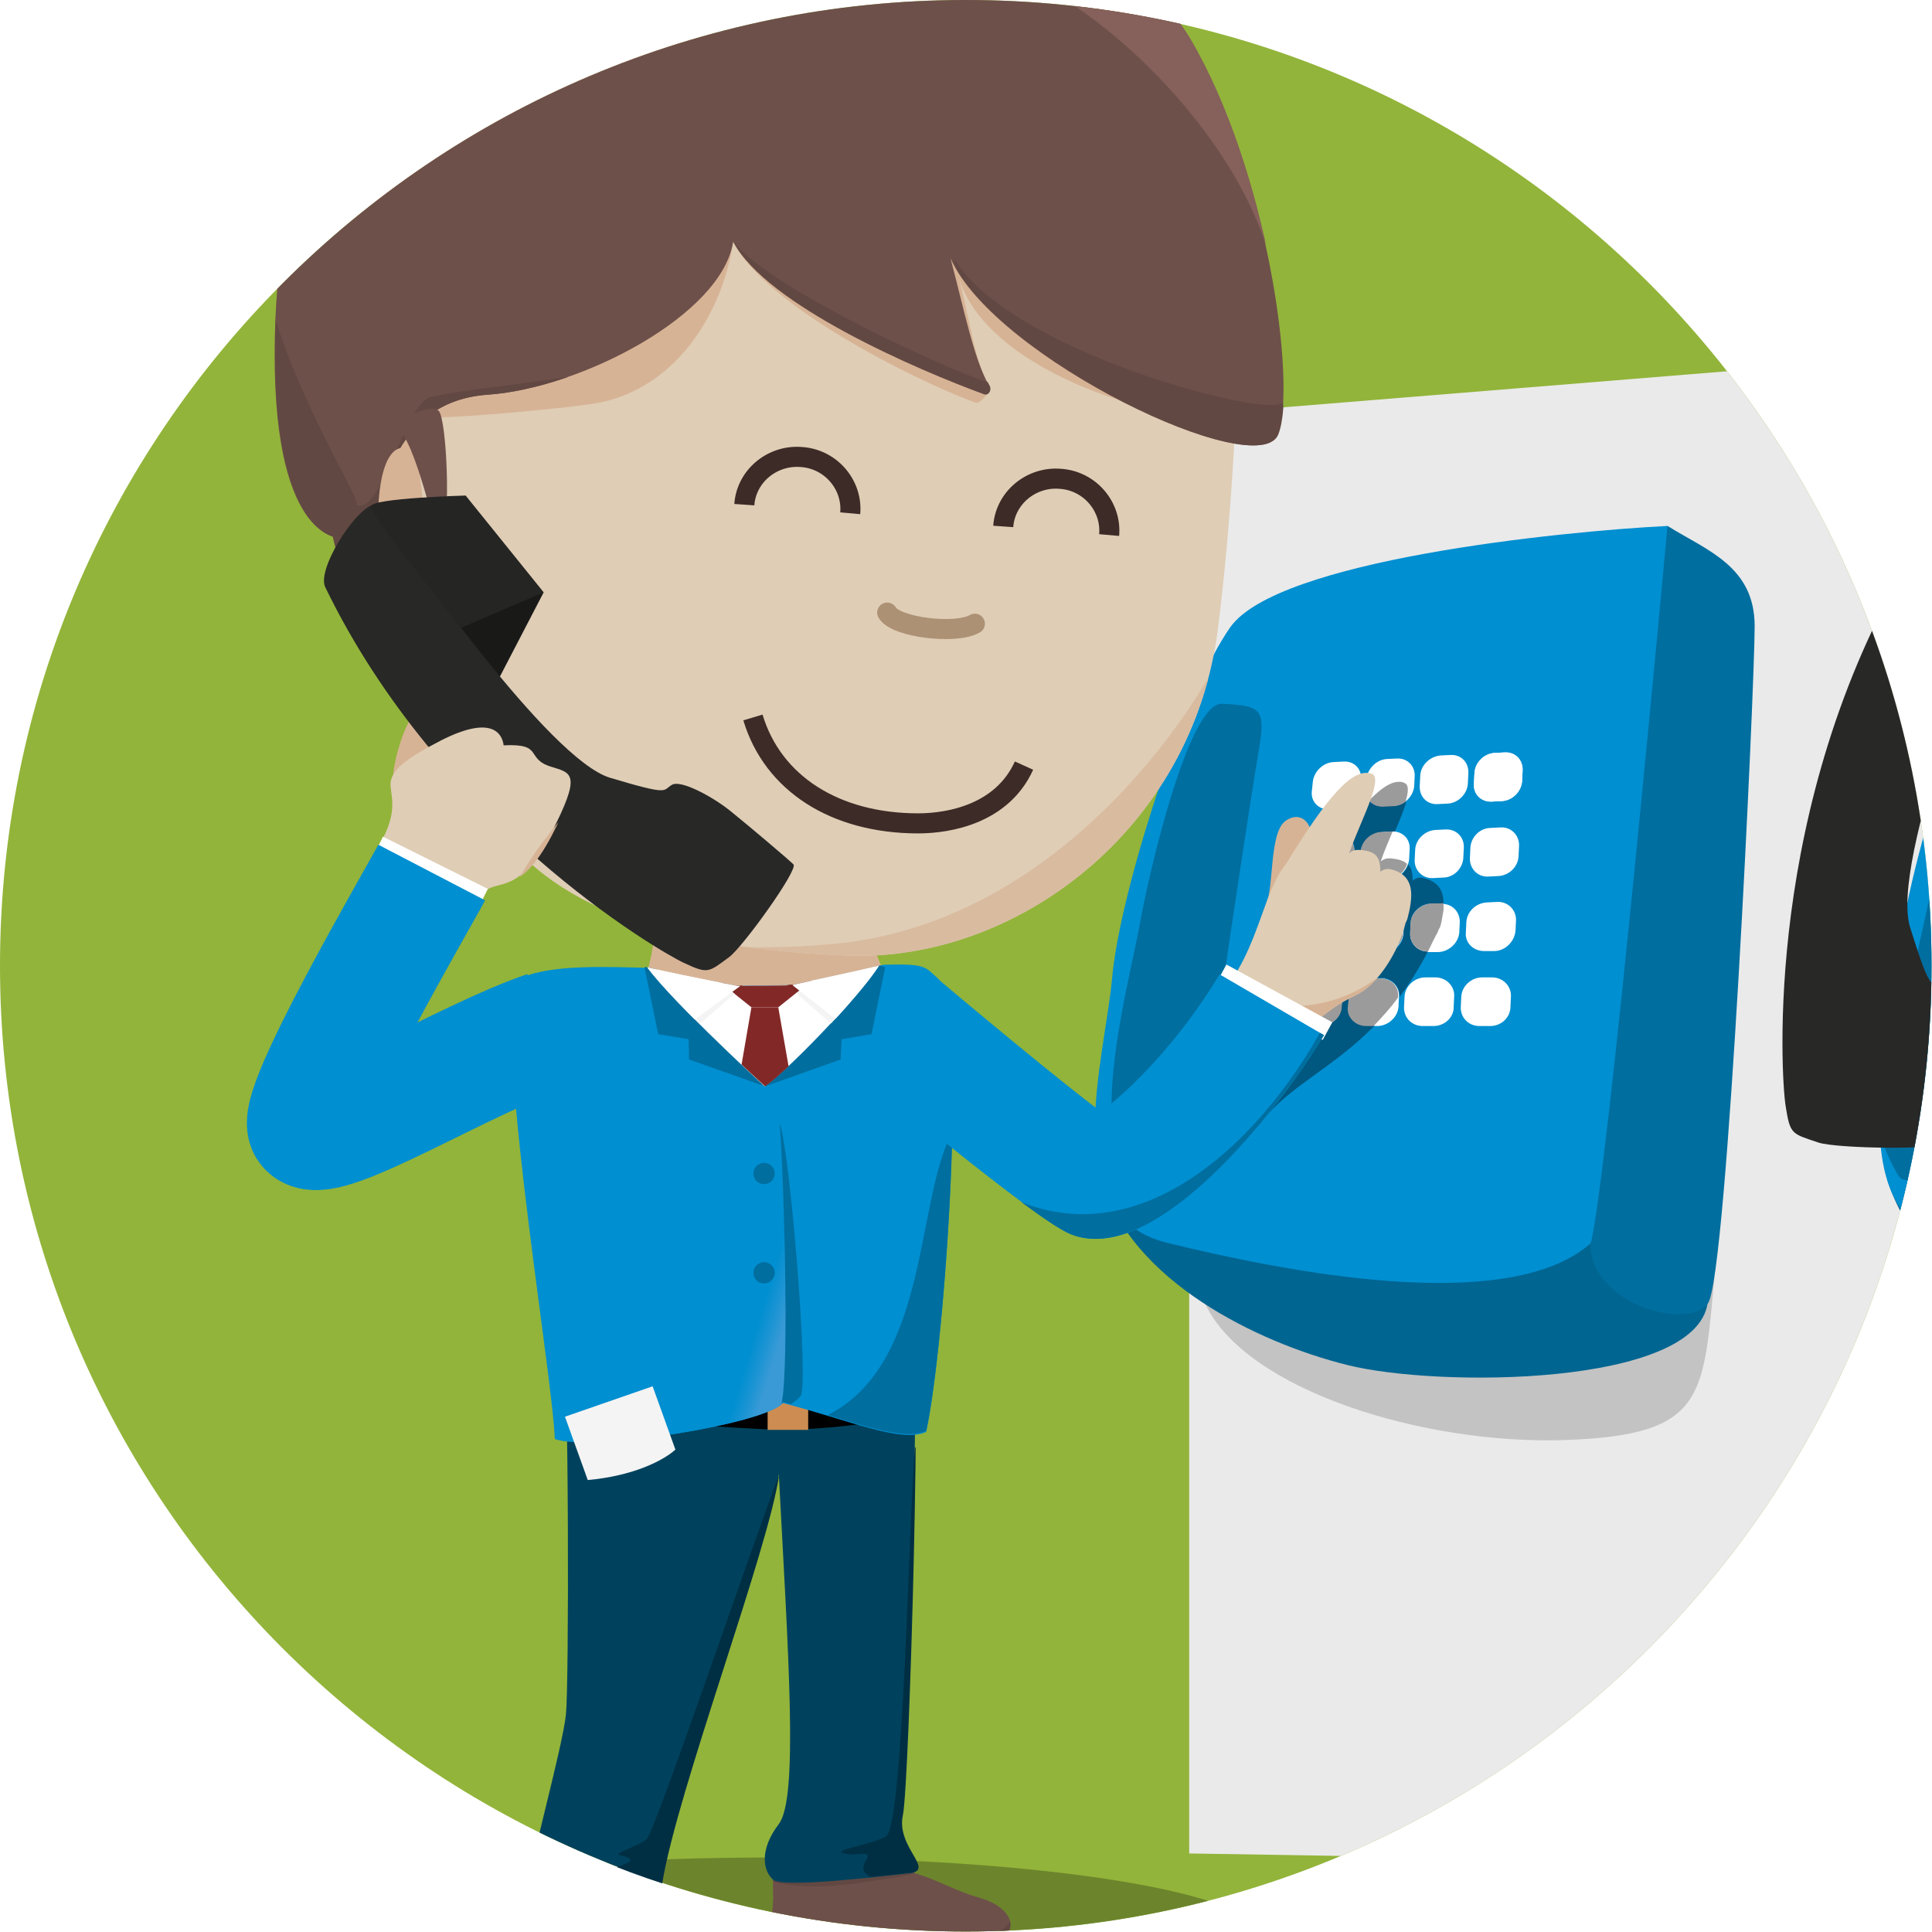 <?xml version="1.0" encoding="utf-8"?>
<!-- Generator: Adobe Illustrator 19.1.1, SVG Export Plug-In . SVG Version: 6.00 Build 0)  -->
<svg version="1.1" id="Layer_1" xmlns="http://www.w3.org/2000/svg" xmlns:xlink="http://www.w3.org/1999/xlink" x="0px" y="0px"
	 viewBox="0 0 381.3 381.3" style="enable-background:new 0 0 381.3 381.3;" xml:space="preserve">
<style type="text/css">
	.st0{clip-path:url(#SVGID_2_);fill:#92B43A;}
	.st1{clip-path:url(#SVGID_2_);fill:#DFCDB5;}
	.st2{clip-path:url(#SVGID_2_);fill:#006E9F;}
	.st3{clip-path:url(#SVGID_2_);fill:#EAEAEA;}
	.st4{clip-path:url(#SVGID_2_);fill:#C3C3C3;}
	.st5{clip-path:url(#SVGID_2_);fill:#006591;}
	.st6{clip-path:url(#SVGID_2_);fill:#008FD1;}
	.st7{clip-path:url(#SVGID_2_);fill:#FFFFFF;}
	.st8{clip-path:url(#SVGID_2_);fill:#191918;}
	.st9{clip-path:url(#SVGID_2_);fill:#282827;}
	.st10{clip-path:url(#SVGID_2_);fill:#252524;}
	.st11{clip-path:url(#SVGID_2_);fill:#D7B395;}
	.st12{clip-path:url(#SVGID_2_);fill:none;stroke:#00425D;stroke-width:12.107;stroke-miterlimit:10;}
	.st13{clip-path:url(#SVGID_2_);fill:#00425D;}
	.st14{clip-path:url(#SVGID_4_);fill:#006E9F;}
	.st15{clip-path:url(#SVGID_6_);fill:#92B43A;}
	.st16{clip-path:url(#SVGID_6_);fill:#EAEAEA;}
	.st17{clip-path:url(#SVGID_6_);fill:#C3C3C3;}
	.st18{clip-path:url(#SVGID_6_);fill:#006591;}
	.st19{clip-path:url(#SVGID_6_);fill:#008FD1;}
	.st20{clip-path:url(#SVGID_6_);fill:#006E9F;}
	.st21{clip-path:url(#SVGID_6_);fill:#FFFFFF;}
	.st22{clip-path:url(#SVGID_6_);fill:#191918;}
	.st23{clip-path:url(#SVGID_6_);fill:#282827;}
	.st24{clip-path:url(#SVGID_6_);fill:#252524;}
	.st25{clip-path:url(#SVGID_6_);fill:none;stroke:#000000;stroke-width:2.384;stroke-miterlimit:10;}
	.st26{clip-path:url(#SVGID_8_);fill:#92B43A;}
	.st27{clip-path:url(#SVGID_8_);fill:none;stroke:#008FD1;stroke-width:16.381;stroke-miterlimit:10;}
	.st28{clip-path:url(#SVGID_8_);fill:#624842;}
	.st29{clip-path:url(#SVGID_8_);fill:#6C852C;}
	.st30{clip-path:url(#SVGID_8_);fill:#6E504A;}
	.st31{clip-path:url(#SVGID_10_);fill:#624842;}
	.st32{clip-path:url(#SVGID_12_);fill:#6E504A;}
	.st33{clip-path:url(#SVGID_14_);fill:#624842;}
	.st34{clip-path:url(#SVGID_16_);fill:#00425D;}
	.st35{clip-path:url(#SVGID_18_);fill:none;stroke:#000000;stroke-width:5.46;stroke-miterlimit:10;}
	.st36{clip-path:url(#SVGID_18_);fill:#CD8D52;}
	.st37{clip-path:url(#SVGID_18_);fill:#002F44;}
	.st38{clip-path:url(#SVGID_20_);fill:#D7B395;}
	.st39{clip-path:url(#SVGID_20_);fill:#008FD1;}
	.st40{clip-path:url(#SVGID_22_);fill:#006E9F;}
	.st41{clip-path:url(#SVGID_22_);fill:#FFFFFF;}
	.st42{clip-path:url(#SVGID_24_);fill:#822927;}
	.st43{clip-path:url(#SVGID_26_);fill:#006998;}
	.st44{clip-path:url(#SVGID_26_);fill:#F4F4F4;}
	.st45{clip-path:url(#SVGID_26_);fill:#7C2724;}
	.st46{clip-path:url(#SVGID_28_);fill:#FFFFFF;}
	.st47{clip-path:url(#SVGID_30_);fill:#F4F4F4;}
	.st48{clip-path:url(#SVGID_30_);fill:#7C2724;}
	.st49{clip-path:url(#SVGID_32_);fill:#FFFFFF;}
	.st50{clip-path:url(#SVGID_34_);fill:#006E9F;}
	.st51{clip-path:url(#SVGID_36_);fill:url(#SVGID_37_);}
	.st52{clip-path:url(#SVGID_39_);fill:#DFCDB5;}
	.st53{clip-path:url(#SVGID_41_);fill:#D9BBA0;}
	.st54{clip-path:url(#SVGID_41_);fill:#D7B395;}
	.st55{clip-path:url(#SVGID_43_);fill:#6E504A;}
	.st56{clip-path:url(#SVGID_45_);fill:#86605A;}
	.st57{clip-path:url(#SVGID_45_);fill:#624842;}
	.st58{clip-path:url(#SVGID_47_);fill:#D7B395;}
	.st59{clip-path:url(#SVGID_47_);fill:#3C2B27;}
	.st60{clip-path:url(#SVGID_47_);fill:none;stroke:#AD9175;stroke-width:2.73;stroke-linecap:round;stroke-miterlimit:10;}
	.st61{clip-path:url(#SVGID_47_);fill:#6B222C;}
	.st62{clip-path:url(#SVGID_49_);fill:#822927;}
	.st63{clip-path:url(#SVGID_49_);fill:#FFFFFF;}
	.st64{clip-path:url(#SVGID_51_);fill:#6E504A;}
	.st65{clip-path:url(#SVGID_51_);fill:#006E9F;}
	.st66{clip-path:url(#SVGID_51_);fill:#D7B395;}
	.st67{clip-path:url(#SVGID_51_);fill:#191918;}
	.st68{clip-path:url(#SVGID_51_);fill:#282827;}
	.st69{clip-path:url(#SVGID_51_);fill:#252524;}
	.st70{clip-path:url(#SVGID_51_);fill:#DFCDB5;}
	.st71{clip-path:url(#SVGID_53_);fill:#D7B395;}
	.st72{clip-path:url(#SVGID_55_);fill:none;stroke:#FFFFFF;stroke-width:2.73;stroke-miterlimit:10;}
	.st73{clip-path:url(#SVGID_55_);fill:none;stroke:#008FD1;stroke-width:16.381;stroke-miterlimit:10;}
	.st74{clip-path:url(#SVGID_55_);fill:none;stroke:#624842;stroke-width:2.73;stroke-miterlimit:10;}
	.st75{clip-path:url(#SVGID_55_);fill:#FFF491;}
	.st76{clip-path:url(#SVGID_55_);fill:none;stroke:#ECBD32;stroke-width:4.42;}
	.st77{clip-path:url(#SVGID_55_);fill:none;stroke:#A8A8A8;stroke-width:2.73;stroke-linecap:round;}
	.st78{clip-path:url(#SVGID_55_);fill:none;stroke:#959595;stroke-width:2.73;stroke-linecap:round;}
	.st79{clip-path:url(#SVGID_55_);fill:none;stroke:#6F6F6E;stroke-width:2.73;stroke-linecap:round;}
	.st80{clip-path:url(#SVGID_55_);fill:none;stroke:#5F5F5E;stroke-width:2.73;stroke-linecap:round;}
	.st81{clip-path:url(#SVGID_55_);fill:#FFFFFF;}
	.st82{clip-path:url(#SVGID_55_);fill:none;stroke:#000000;stroke-width:2.73;stroke-miterlimit:10;}
	.st83{clip-path:url(#SVGID_55_);}
	.st84{clip-path:url(#SVGID_55_);fill:#F4F4F4;}
	.st85{clip-path:url(#SVGID_57_);fill:#92B43A;}
	.st86{clip-path:url(#SVGID_57_);fill:#EAEAEA;}
	.st87{clip-path:url(#SVGID_57_);fill:#C3C3C3;}
	.st88{clip-path:url(#SVGID_57_);fill:#006591;}
	.st89{clip-path:url(#SVGID_57_);fill:#008FD1;}
	.st90{clip-path:url(#SVGID_57_);fill:#006E9F;}
	.st91{clip-path:url(#SVGID_57_);fill:#FFFFFF;}
	.st92{clip-path:url(#SVGID_57_);fill:#191918;}
	.st93{clip-path:url(#SVGID_57_);fill:#282827;}
	.st94{clip-path:url(#SVGID_57_);fill:#252524;}
	.st95{clip-path:url(#SVGID_57_);fill:#6C852C;}
	.st96{clip-path:url(#SVGID_59_);fill:#00577F;}
	.st97{clip-path:url(#SVGID_59_);fill:#9C9B9B;}
	.st98{clip-path:url(#SVGID_61_);fill:#D7B395;}
	.st99{clip-path:url(#SVGID_61_);fill:#624842;}
	.st100{clip-path:url(#SVGID_61_);fill:#6C852C;}
	.st101{clip-path:url(#SVGID_61_);fill:#6E504A;}
	.st102{clip-path:url(#SVGID_63_);}
	.st103{clip-path:url(#SVGID_65_);fill:#624842;}
	.st104{clip-path:url(#SVGID_67_);fill:#6E504A;}
	.st105{clip-path:url(#SVGID_69_);fill:#624842;}
	.st106{clip-path:url(#SVGID_71_);fill:#DFCDB5;}
	.st107{clip-path:url(#SVGID_73_);fill:#D7B395;}
	.st108{clip-path:url(#SVGID_75_);fill:none;stroke:#FFFFFF;stroke-width:3.96;stroke-miterlimit:10;}
	.st109{clip-path:url(#SVGID_75_);fill:#00425D;}
	.st110{clip-path:url(#SVGID_77_);fill:none;stroke:#000000;stroke-width:7.92;stroke-miterlimit:10;}
	.st111{clip-path:url(#SVGID_77_);fill:#CD8D52;}
	.st112{clip-path:url(#SVGID_77_);fill:#002F44;}
	.st113{clip-path:url(#SVGID_79_);fill:#D7B395;}
	.st114{clip-path:url(#SVGID_79_);fill:#008FD1;}
	.st115{clip-path:url(#SVGID_81_);fill:#006E9F;}
	.st116{clip-path:url(#SVGID_81_);fill:#FFFFFF;}
	.st117{clip-path:url(#SVGID_83_);fill:#822927;}
	.st118{clip-path:url(#SVGID_85_);fill:#F4F4F4;}
	.st119{clip-path:url(#SVGID_85_);fill:#7C2724;}
	.st120{clip-path:url(#SVGID_87_);fill:#FFFFFF;}
	.st121{clip-path:url(#SVGID_89_);fill:#F4F4F4;}
	.st122{clip-path:url(#SVGID_89_);fill:#7C2724;}
	.st123{clip-path:url(#SVGID_91_);fill:#FFFFFF;}
	.st124{clip-path:url(#SVGID_93_);fill:#006E9F;}
	.st125{clip-path:url(#SVGID_95_);fill:url(#SVGID_96_);}
	.st126{clip-path:url(#SVGID_98_);fill:#008FD1;}
	.st127{clip-path:url(#SVGID_100_);fill:#006E9F;}
	.st128{clip-path:url(#SVGID_102_);fill:#DFCDB5;}
	.st129{clip-path:url(#SVGID_104_);fill:#D9BBA0;}
	.st130{clip-path:url(#SVGID_104_);fill:#D7B395;}
	.st131{clip-path:url(#SVGID_106_);fill:#6E504A;}
	.st132{clip-path:url(#SVGID_108_);fill:#86605A;}
	.st133{clip-path:url(#SVGID_108_);fill:#624842;}
	.st134{clip-path:url(#SVGID_110_);fill:#D7B395;}
	.st135{clip-path:url(#SVGID_110_);fill:none;stroke:#3C2B27;stroke-width:3.96;stroke-miterlimit:10;}
	.st136{clip-path:url(#SVGID_110_);fill:none;stroke:#AD9175;stroke-width:3.96;stroke-linecap:round;stroke-miterlimit:10;}
	.st137{clip-path:url(#SVGID_110_);fill:#6E504A;}
	.st138{clip-path:url(#SVGID_110_);fill:#006E9F;}
	.st139{clip-path:url(#SVGID_110_);fill:#191918;}
	.st140{clip-path:url(#SVGID_110_);fill:#282827;}
	.st141{clip-path:url(#SVGID_110_);fill:#252524;}
	.st142{clip-path:url(#SVGID_110_);fill:#DFCDB5;}
	.st143{clip-path:url(#SVGID_112_);fill:#D7B395;}
	.st144{clip-path:url(#SVGID_114_);fill:none;stroke:#FFFFFF;stroke-width:3.96;stroke-miterlimit:10;}
	.st145{clip-path:url(#SVGID_114_);fill:none;stroke:#008FD1;stroke-width:23.76;stroke-miterlimit:10;}
	.st146{clip-path:url(#SVGID_114_);fill:#DFCDB5;}
	.st147{clip-path:url(#SVGID_114_);fill:none;stroke:#3C2B27;stroke-width:3.96;stroke-miterlimit:10;}
	.st148{clip-path:url(#SVGID_114_);fill:#F4F4F4;}
	.st149{clip-path:url(#SVGID_116_);fill:#B8B8B8;}
	.st150{clip-path:url(#SVGID_118_);fill:#008FD1;}
</style>
<g>
	<defs>
		<path id="SVGID_56_" d="M0,190.6c0,105.3,85.4,190.6,190.6,190.6c105.3,0,190.6-85.4,190.6-190.6C381.3,85.4,295.9,0,190.6,0
			C85.4,0,0,85.4,0,190.6"/>
	</defs>
	<clipPath id="SVGID_2_">
		<use xlink:href="#SVGID_56_"  style="overflow:visible;"/>
	</clipPath>
	<rect x="-161.5" y="-90.7" class="st0" width="977.1" height="578.1"/>
	<polygon class="st3" points="717,373.6 234.7,365.8 234.7,81.9 717,42.7 	"/>
	<path class="st4" d="M237.9,257.4c8.1,17,43.1,27.8,71.1,26.8c28-1,27.1-8.6,29.5-33.5c2.4-24.8-96.8-8-97.2-6.3"/>
	<path class="st5" d="M217.5,233.3c6,19.5,30.4,31.6,48.4,36.1c18,4.5,68.5,4.2,71.1-12.1c2.6-16.4-24.6-30.7-24.6-30.7L217.5,233.3
		z"/>
	<path class="st6" d="M329.1,103.8c-21.7,1.1-77,6.8-86.3,20c-9.3,13.2-21.8,52.4-23.3,69.1c-1.5,16.7-11.2,47,10.9,52.4
		c22.1,5.4,66.8,14.6,83.4,0.2c16.6-14.4,28.4-134.8,23.9-135.4C333.2,109.6,329.1,103.8,329.1,103.8"/>
	<path class="st2" d="M228.7,233.7c7.1-0.3,8.7-4.3,9.2-12.8c0.5-8.5,9.8-69,10.5-72.6c1.5-8.6,0.4-9-7.2-9.4
		c-6.5-0.4-14.4,32.8-16.4,44.3C222.7,194.7,211.7,234.4,228.7,233.7"/>
	<path class="st2" d="M329.1,103.8c7.9,4.9,17.2,8,17.2,19.8c0,11.9-5.4,128.1-9.2,133.6c-3.8,5.5-23.4,0.2-23.2-11.7
		C317.1,234.7,329.1,103.8,329.1,103.8"/>
	<path class="st7" d="M296.4,158.1l-2,0.1c-2.1,0.1-3.7-1.5-3.5-3.6l0.1-2c0.1-2.1,1.9-3.9,4-4l2-0.1c2.1-0.1,3.6,1.5,3.5,3.6
		l-0.1,2C300.3,156.2,298.5,158,296.4,158.1"/>
	<path class="st7" d="M296.4,158.1l-2,0.1c-2.1,0.1-3.7-1.5-3.5-3.6l0.1-2c0.1-2.1,1.9-3.9,4-4l2-0.1c2.1-0.1,3.6,1.5,3.5,3.6
		l-0.1,2C300.3,156.2,298.5,158,296.4,158.1"/>
	<path class="st7" d="M285.7,158.6l-2,0.1c-2.1,0.1-3.6-1.5-3.5-3.6l0.1-2c0.1-2.1,1.9-3.8,4-4l2-0.1c2.1-0.1,3.6,1.5,3.5,3.6
		l-0.1,2C289.6,156.7,287.8,158.5,285.7,158.6"/>
	<path class="st7" d="M275,159.1l-2,0.1c-2.1,0.1-3.6-1.5-3.5-3.5l0.2-2c0.2-2,2-3.8,4-3.9l2-0.1c2.1-0.1,3.6,1.5,3.5,3.5l-0.1,2
		C278.9,157.2,277.1,159,275,159.1"/>
	<path class="st7" d="M264.3,159.6l-2,0.1c-2.1,0.1-3.6-1.5-3.4-3.5l0.2-1.9c0.2-2,2-3.8,4.1-3.9l2-0.1c2.1-0.1,3.6,1.5,3.4,3.5
		l-0.2,1.9C268.2,157.7,266.3,159.5,264.3,159.6"/>
	<path class="st7" d="M295.7,172.9l-2,0.1c-2.1,0.1-3.7-1.6-3.6-3.7l0.1-2c0.1-2.1,1.9-3.9,4-3.9l2-0.1c2.1-0.1,3.7,1.6,3.6,3.7
		l-0.1,2C299.6,171.1,297.8,172.8,295.7,172.9"/>
	<path class="st7" d="M284.8,173.2l-2,0.1c-2.1,0.1-3.7-1.6-3.6-3.6l0.1-2c0.1-2.1,2-3.8,4-3.9l2-0.1c2.1-0.1,3.7,1.5,3.6,3.6
		l-0.1,2C288.7,171.4,286.9,173.2,284.8,173.2"/>
	<path class="st7" d="M273.9,173.6l-2,0.1c-2.1,0.1-3.7-1.5-3.5-3.6l0.2-2c0.2-2,2-3.8,4.1-3.9l2-0.1c2.1-0.1,3.7,1.5,3.5,3.6
		l-0.1,2C277.8,171.8,276,173.5,273.9,173.6"/>
	<path class="st7" d="M263,173.9l-2,0.1c-2.1,0.1-3.7-1.5-3.5-3.5l0.2-1.9c0.2-2,2-3.7,4.1-3.8l2-0.1c2.1-0.1,3.7,1.5,3.5,3.6
		l-0.2,1.9C267,172.1,265.1,173.8,263,173.9"/>
	<path class="st7" d="M294.9,187.7l-2,0c-2.1,0-3.8-1.6-3.6-3.7l0.1-2c0.1-2.1,1.9-3.8,4.1-3.9l2-0.1c2.1-0.1,3.8,1.6,3.7,3.7
		l-0.1,2C298.9,185.9,297,187.7,294.9,187.7"/>
	<path class="st7" d="M283.9,187.9l-2,0c-2.1,0-3.8-1.6-3.6-3.7l0.1-2c0.1-2.1,2-3.8,4.1-3.8l2,0c2.1-0.1,3.7,1.6,3.6,3.7l-0.1,2
		C287.8,186.1,286,187.8,283.9,187.9"/>
	<path class="st7" d="M272.8,188l-2,0c-2.1,0-3.7-1.6-3.6-3.6l0.2-2c0.2-2,2-3.8,4.1-3.8l2,0c2.1-0.1,3.7,1.6,3.6,3.6l-0.1,2
		C276.8,186.3,275,188,272.8,188"/>
	<path class="st7" d="M261.8,188.2l-2,0c-2.1,0-3.7-1.6-3.5-3.6l0.2-1.9c0.2-2,2.1-3.7,4.2-3.8l2-0.1c2.1-0.1,3.7,1.6,3.5,3.6
		l-0.2,2C265.8,186.5,263.9,188.2,261.8,188.2"/>
	<path class="st7" d="M294.1,202.5h-2.1c-2.2,0-3.8-1.7-3.7-3.8l0.1-2c0.1-2.1,2-3.8,4.1-3.8l2,0c2.1,0,3.8,1.7,3.7,3.8l-0.1,2
		C298.1,200.8,296.3,202.5,294.1,202.5"/>
	<path class="st7" d="M282.9,202.5h-2.1c-2.2,0-3.8-1.7-3.7-3.8l0.1-2c0.1-2.1,2-3.8,4.1-3.8l2,0c2.1,0,3.8,1.7,3.7,3.7l-0.1,2
		C287,200.8,285.1,202.5,282.9,202.5"/>
	<path class="st7" d="M271.8,202.5h-2.1c-2.2,0-3.8-1.7-3.6-3.7l0.2-2c0.2-2,2-3.7,4.2-3.7l2,0c2.1,0,3.8,1.6,3.6,3.7l-0.1,2
		C275.8,200.8,273.9,202.5,271.8,202.5"/>
	<path class="st7" d="M260.6,202.5h-2.1c-2.2,0-3.8-1.6-3.6-3.7l0.2-1.9c0.2-2,2.1-3.7,4.2-3.7l2,0c2.1,0,3.8,1.6,3.6,3.7l-0.2,1.9
		C264.7,200.9,262.8,202.5,260.6,202.5"/>
	<path class="st5" d="M372.5,232.9c6.6,21.2,33.2,34.4,52.8,39.3s74.7,4.6,77.5-13.2c2.8-17.8-26.8-33.5-26.8-33.5L372.5,232.9z"/>
	<path class="st6" d="M494.1,91.8c-23.7,1.2-83.9,7.4-94,21.8c-10.1,14.4-23.7,57.1-25.4,75.3c-1.6,18.2-12.3,51.3,11.8,57.1
		c24.1,5.9,72.8,15.9,90.9,0.3c18.1-15.7,31-146.9,26.1-147.6C498.6,98.1,494.1,91.8,494.1,91.8"/>
	<path class="st2" d="M410.6,123.2v7l-5.4,25.1c0,0-9.8,12.3-9.8,19.3c0,7-6.3,58-6.3,58s-12.5,1.1-13.9,0c-1.4-1.1-4.6-9.4-4.6-9.4
		l17.7-79.7l14.7-22.2L410.6,123.2z"/>
	<polygon class="st8" points="377.3,152.2 402.5,149.1 395.7,128.1 377.3,129.3 	"/>
	<path class="st9" d="M377,110.3c2.1-3.6,16.8-4.3,20.5-1.8c-5,12.5-24.6,61.7-20.5,74.6c4,12.8,4,10.7,6.2,11.6
		c2.2,0.9,2.8,8.9,2.4,13.4c-0.4,4.9-1.8,15.9-2.1,17.4c-0.3,1.5-20.9,1.2-24.6,0c-5.3-1.8-5.6-1.5-6.5-7.3
		C351.5,212.4,348,158.9,377,110.3"/>
</g>
<g>
	<defs>
		<rect id="SVGID_58_" x="247" y="154.3" width="37.9" height="68.3"/>
	</defs>
	<clipPath id="SVGID_4_">
		<use xlink:href="#SVGID_58_"  style="overflow:visible;"/>
	</clipPath>
	<path style="clip-path:url(#SVGID_4_);fill:#00577F;" d="M258.5,202.5c-2.2,0-3.8-1.6-3.6-3.7l0.2-1.9c0.2-2,2.1-3.7,4.2-3.7l2,0
		c0,0,0,0,0,0c2.1,0,3.7,1.6,3.6,3.7l-0.2,1.9c-0.2,2-2.1,3.7-4.2,3.7H258.5 M259.7,188.2c-2.1,0-3.7-1.6-3.5-3.6l0.2-1.9
		c0.2-2,2.1-3.7,4.2-3.8l2-0.1c0,0,0.1,0,0.1,0c2.1,0,3.6,1.6,3.4,3.6l-0.2,2c-0.2,2-2,3.7-4.2,3.8L259.7,188.2
		C259.8,188.2,259.7,188.2,259.7,188.2 M270.7,188.1c-2.1,0-3.7-1.6-3.5-3.6l0.2-2c0.2-2,2-3.8,4.1-3.8l2,0c0,0,0.1,0,0.1,0
		c2.1,0,3.6,1.6,3.5,3.7l-0.1,2c-0.1,2.1-2,3.8-4.1,3.8L270.7,188.1C270.8,188.1,270.8,188.1,270.7,188.1 M270.3,158
		c-1.5,1.7-3.2,3.9-5.2,6.7c1.4,0.5,2.4,1.8,2.2,3.4l-0.2,1.9c-0.2,2-2,3.8-4.1,3.8l-2,0.1c0,0-0.1,0-0.1,0c-0.6,0-1.1-0.1-1.6-0.4
		c-1,1.5-1.8,3.3-2.5,5.2l0,0c0,0-2.7,6.5-4.4,11.2c-0.4,0.9-0.9,1.8-1.4,2.7l1-1.6c-0.6,1.7-1,3.1-1,3.6c0,1.4-4,18.7-4,25.3v0.4
		c0,1.4,0.2,2.2,0.7,2.2c0.3,0,0.7-0.3,1.3-1.1c5.3-7,14-10.5,22.3-19h-1.5c-2.2,0-3.8-1.7-3.6-3.7l0.2-2c0.2-2,2-3.7,4.2-3.7l2,0
		c0,0,0,0,0,0c2.1,0,3.7,1.7,3.6,3.7l0,0.1c1.9-2.6,3.8-5.5,5.6-9c-2.1,0-3.6-1.7-3.5-3.7l0.1-2c0.1-2.1,2-3.8,4.1-3.8l2,0
		c0,0,0.1,0,0.1,0c0.1,0,0.2,0,0.3,0c0-2.1-0.7-3.7-2.7-4.6c-0.8-0.3-1.4-0.5-1.9-0.5c-0.6,0-1,0.2-1.5,0.6c0-1.4-0.2-2.5-0.9-3.2
		c-0.5,1.7-2.1,2.9-3.9,3l-2,0.1c0,0-0.1,0-0.1,0c-2,0-3.6-1.6-3.4-3.6l0.2-2c0.2-2,2-3.8,4.1-3.9l2-0.1c0.1,0,0.1,0,0.2,0
		c0.1,0,0.2,0,0.3,0c0.9-2.1,1.8-4.3,2.3-6c-0.7,0.5-1.5,0.9-2.4,0.9l-2,0.1c-0.1,0-0.1,0-0.2,0C271.8,159.2,270.8,158.7,270.3,158"
		/>
	<path style="clip-path:url(#SVGID_4_);fill:#9C9B9B;" d="M276.1,154.3c-1.6,0-3.5,1.2-5.9,3.7c0.6,0.7,1.5,1.2,2.6,1.2
		c0.1,0,0.1,0,0.2,0l2-0.1c0.9,0,1.7-0.4,2.4-0.9c0.6-2,0.7-3.4-0.3-3.7C276.8,154.3,276.4,154.3,276.1,154.3"/>
	<path style="clip-path:url(#SVGID_4_);fill:#9C9B9B;" d="M274.8,164.1c-0.1,0-0.1,0-0.2,0l-2,0.1c-2.1,0.1-3.9,1.8-4.1,3.9
		l-0.2,1.9c-0.2,2,1.4,3.6,3.4,3.6c0,0,0.1,0,0.1,0l2-0.1c1.8-0.1,3.4-1.3,3.9-3c-0.4-0.4-1-0.7-1.9-0.9c-0.6-0.1-1.1-0.2-1.6-0.2
		c-0.7,0-1.2,0.2-1.7,0.6c0.6-1.8,1.5-3.9,2.4-6C275,164.1,274.9,164.1,274.8,164.1"/>
	<path style="clip-path:url(#SVGID_4_);fill:#9C9B9B;" d="M265.1,164.7c-1.5,2.2-3.2,4.8-5,7.7h0c-0.3,0.4-0.5,0.7-0.8,1.1
		c0.5,0.2,1,0.4,1.6,0.4c0,0,0.1,0,0.1,0l2-0.1c2.1-0.1,4-1.8,4.1-3.8l0.2-1.9C267.4,166.5,266.5,165.2,265.1,164.7"/>
	<path style="clip-path:url(#SVGID_4_);fill:#9C9B9B;" d="M284.6,178.3c0,0-0.1,0-0.1,0l-2,0c-2.1,0.1-4,1.8-4.1,3.8l-0.1,2
		c-0.1,2,1.4,3.6,3.5,3.7c0.5-0.9,0.9-1.9,1.4-2.8c0.2-0.5,0.5-0.8,0.6-1.2l0.1-0.2l0-0.1c0.1-0.2,0.3-0.4,0.4-0.8
		c0.2-0.7,0.3-1.3,0.4-2c0.2-0.9,0.3-1.8,0.3-2.6C284.8,178.3,284.7,178.3,284.6,178.3"/>
	<path style="clip-path:url(#SVGID_4_);fill:#9C9B9B;" d="M273.6,178.6c0,0-0.1,0-0.1,0l-2,0c-2.1,0.1-4,1.8-4.1,3.8l-0.2,2
		c-0.2,2,1.4,3.6,3.5,3.6c0,0,0,0,0.1,0l2,0c2.1,0,4-1.7,4.1-3.8l0.1-2C277.3,180.2,275.7,178.6,273.6,178.6"/>
	<path style="clip-path:url(#SVGID_4_);fill:#9C9B9B;" d="M262.7,178.9C262.7,178.9,262.6,178.9,262.7,178.9l-2.1,0.1
		c-2.1,0.1-4,1.7-4.2,3.8l-0.2,1.9c-0.2,2,1.4,3.6,3.5,3.6c0,0,0,0,0.1,0l2,0c2.1,0,4-1.7,4.2-3.8l0.2-1.9
		C266.3,180.5,264.8,178.9,262.7,178.9"/>
	<path style="clip-path:url(#SVGID_4_);fill:#9C9B9B;" d="M272.5,193.1C272.5,193.1,272.5,193.1,272.5,193.1l-2.1,0
		c-2.1,0-4,1.7-4.2,3.7l-0.2,2c-0.2,2,1.5,3.7,3.6,3.7h1.5c1.6-1.7,3.3-3.5,4.8-5.6l0-0.1C276.2,194.8,274.6,193.1,272.5,193.1"/>
	<path style="clip-path:url(#SVGID_4_);fill:#9C9B9B;" d="M261.4,193.2C261.4,193.2,261.4,193.2,261.4,193.2l-2.1,0
		c-2.1,0-4,1.7-4.2,3.7l-0.2,1.9c-0.2,2,1.4,3.7,3.6,3.7h2.1c2.2,0,4.1-1.7,4.2-3.7l0.2-1.9C265.1,194.8,263.5,193.2,261.4,193.2"/>
</g>
<g>
	<defs>
		<path id="SVGID_60_" d="M0,190.6c0,105.3,85.4,190.6,190.6,190.6c105.3,0,190.6-85.4,190.6-190.6C381.3,85.4,295.9,0,190.6,0
			C85.4,0,0,85.4,0,190.6"/>
	</defs>
	<clipPath id="SVGID_6_">
		<use xlink:href="#SVGID_60_"  style="overflow:visible;"/>
	</clipPath>
	<path style="clip-path:url(#SVGID_6_);fill:#D7B395;" d="M249.9,178.2c1.5-2.7,0.6-13.7,3.7-16.1c3.2-2.4,5.9,0.6,5.2,4.7
		c-0.7,4.1,0,8.5-1.5,9.4C255.8,177,249.9,178.2,249.9,178.2"/>
	<path style="clip-path:url(#SVGID_6_);fill:#624842;" d="M63,89.5c2.1,14.8,4.7,48.1,35.7,47.6c31-0.5,34.1-57.9,34.1-57.9L63,89.5
		z"/>
	<path style="clip-path:url(#SVGID_6_);fill:#6C852C;" d="M249,382.3c0,8.7-43.4,15.7-96.9,15.7c-53.5,0-96.9-7-96.9-15.7
		c0-8.7,43.4-15.7,96.9-15.7C205.7,366.6,249,373.6,249,382.3"/>
	<path style="clip-path:url(#SVGID_6_);fill:#6E504A;" d="M105.2,383.4c0.3,0,0.8,0.1,1.3,0.1c5.3,0.3,20.6,0.8,21.7-0.1
		c1.2-1,2.9-1,2.7-3.9c-0.2-2.8,1.4-8.5-2.3-7.8c-3.7,0.8-16.3,1.1-19.2,1.1c-2.9,0-2.9-1.2-2.9-1.2c-1.4,1.5-2.4,4.3-2.4,6.7
		C104.2,380.8,103.8,383.3,105.2,383.4"/>
</g>
<g>
	<defs>
		<path id="SVGID_62_" d="M0,190.6c0,105.3,85.4,190.6,190.6,190.6c105.3,0,190.6-85.4,190.6-190.6C381.3,85.4,295.9,0,190.6,0
			C85.4,0,0,85.4,0,190.6"/>
	</defs>
	<clipPath id="SVGID_8_">
		<use xlink:href="#SVGID_62_"  style="overflow:visible;"/>
	</clipPath>
	<g style="clip-path:url(#SVGID_8_);">
		<defs>
			<path id="SVGID_64_" d="M104.2,378.4c0,2.4-0.4,4.9,1,5c0.3,0,0.8,0.1,1.3,0.1c5.3,0.3,20.6,0.8,21.7-0.1c1.2-1,2.9-1,2.7-3.9
				c-0.2-2.8,1.4-8.5-2.3-7.8c-3.7,0.8-16.3,1.1-19.2,1.1c-2.9,0-2.9-1.2-2.9-1.2C105.1,373.2,104.2,376,104.2,378.4"/>
		</defs>
		<clipPath id="SVGID_10_">
			<use xlink:href="#SVGID_64_"  style="overflow:visible;"/>
		</clipPath>
		<path class="st31" d="M102.4,379c2.7,2.7,11.6,3.4,15.2,3.4c3.6,0,11.9-0.7,13.5-2.3c1.6-1.6,3,3.9,3,3.9l-15.9,5.9l-16.6-2.9
			L102.4,379z"/>
		<path class="st31" d="M105.7,372.3c1.5,2,7.1,3.4,14.1,2.5c6.9-0.9,9.7-1.8,11.7-3.8c2-2-26.2-0.7-26.2-0.7L105.7,372.3z"/>
	</g>
</g>
<g>
	<defs>
		<path id="SVGID_66_" d="M0,190.6c0,105.3,85.4,190.6,190.6,190.6c105.3,0,190.6-85.4,190.6-190.6C381.3,85.4,295.9,0,190.6,0
			C85.4,0,0,85.4,0,190.6"/>
	</defs>
	<clipPath id="SVGID_12_">
		<use xlink:href="#SVGID_66_"  style="overflow:visible;"/>
	</clipPath>
	<path class="st32" d="M152.6,374.6c-0.2,5.7-1.9,8.4,1.9,8.8c3.9,0.4,36.3-0.8,41.7,0c5.4-1.9,3.8-6.9-2.7-8.8
		c-6.5-1.8-11.5-5.6-17.7-5.6c-6.2,0-21.4-0.3-22.4,0C152.3,369.2,152.6,373.2,152.6,374.6"/>
</g>
<g>
	<defs>
		<path id="SVGID_68_" d="M153.3,368.9c-1.1,0.3-0.7,4.3-0.8,5.6c0,1.1-0.1,2-0.2,2.9c12.4,2.5,25.2,3.8,38.3,3.8
			c2.9,0,5.7-0.1,8.5-0.2c1.1-2.3-1-5.2-5.7-6.5c-6.5-1.8-11.5-5.6-17.7-5.6c-4.1,0-12.3-0.1-17.5-0.1
			C155.6,368.8,153.7,368.8,153.3,368.9"/>
	</defs>
	<clipPath id="SVGID_14_">
		<use xlink:href="#SVGID_68_"  style="overflow:visible;"/>
	</clipPath>
	<path class="st33" d="M198.8,376.1c1.5,1,1.4,3.1-1.2,4.8c-2.6,1.7-21.9-0.4-26.7-0.5c-4.8-0.2-9,1.1-12.7,1.3
		c-3.7,0.2-6.5-2.3-7.1-2.9c-0.6-0.6-1.2,6.8-1.2,6.8l56-0.3c0,0-1.6-11-1.9-11.2C203.7,373.8,198.8,376.1,198.8,376.1"/>
	<path class="st33" d="M152.7,371.4c2.9,0.8,8.6,1.6,19-0.1c4.7-0.8,8.7-0.9,10.2-2.5c3.6-4.3,1.2-3.3,1-3.5
		c-0.2-0.2-32.2,4.5-32.2,4.5"/>
</g>
<g>
	<defs>
		<path id="SVGID_70_" d="M0,190.6c0,105.3,85.4,190.6,190.6,190.6c105.3,0,190.6-85.4,190.6-190.6C381.3,85.4,295.9,0,190.6,0
			C85.4,0,0,85.4,0,190.6"/>
	</defs>
	<clipPath id="SVGID_16_">
		<use xlink:href="#SVGID_70_"  style="overflow:visible;"/>
	</clipPath>
	<path style="clip-path:url(#SVGID_16_);fill:#DFCDB5;" d="M243,193.5c7.4-10.8,6.7-24.1,16.3-26.6c9.6-2.6,2.5,2.4,2.4,5.8
		c3.1-5.5,11.7-0.7,15.1,3c3.4,3.7-2.4,17.5-9.2,20.7c-6.8,3.2-8.7,6.9-11.1,6.7c-2.5-0.1-5.7-2.5-5.7-2.5L243,193.5z"/>
</g>
<g>
	<defs>
		<path id="SVGID_72_" d="M259.3,166.9c-9.6,2.5-8.9,15.9-16.3,26.6l7.8,7.1c0,0,3.2,2.4,5.7,2.5c2.5,0.1,4.4-3.6,11.1-6.7
			c6.8-3.2,12.6-17,9.2-20.7c-3.4-3.7-12-8.5-15.1-3c0.1-2.7,4.7-6.5,1.4-6.5C262.4,166.2,261.2,166.4,259.3,166.9"/>
	</defs>
	<clipPath id="SVGID_18_">
		<use xlink:href="#SVGID_72_"  style="overflow:visible;"/>
	</clipPath>
	<path style="clip-path:url(#SVGID_18_);fill:#D7B395;" d="M254.3,198.4c8.6,0.9,22.9-4.9,25.9-18.2c3-13.3,17.7,14.5,17.7,14.5
		s-30,19.7-31.4,19.2C265.1,213.4,254.3,198.4,254.3,198.4"/>
</g>
<g>
	<defs>
		<path id="SVGID_74_" d="M0,190.6c0,105.3,85.4,190.6,190.6,190.6c105.3,0,190.6-85.4,190.6-190.6C381.3,85.4,295.9,0,190.6,0
			C85.4,0,0,85.4,0,190.6"/>
	</defs>
	<clipPath id="SVGID_20_">
		<use xlink:href="#SVGID_74_"  style="overflow:visible;"/>
	</clipPath>
	
		<line style="clip-path:url(#SVGID_20_);fill:none;stroke:#FFFFFF;stroke-width:3.96;stroke-miterlimit:10;" x1="241.1" y1="192.1" x2="262" y2="203.5"/>
	<path style="clip-path:url(#SVGID_20_);fill:#00425D;" d="M111.1,257.5c1.2,15.4,1.2,74.5,0.6,80.8c-0.6,6.3-7.5,31-7.5,34.4
		c0,3.4,25.3-0.4,26.4-0.9c2.9-18.2,21.2-66.4,23.1-80.9c1.9,36.1,3.9,64,0,69.1c-3.9,5.1-3.1,9.3-1.1,11c1.9,1.7,22.2-0.8,27-1.3
		c4.8-0.6-2.9-5.1-1.6-11.4c1.4-6.3,3.8-95.6,1.9-101C163.6,253.5,111.1,257.5,111.1,257.5"/>
</g>
<g>
	<defs>
		<path id="SVGID_76_" d="M111.1,257.5c1.2,15.4,1.2,74.5,0.6,80.8c-0.4,3.9-3.2,14.9-5.2,23.5c7.8,3.8,15.9,7.2,24.2,9.9
			c2.9-18.2,21.2-66.4,23.1-80.9c1.9,36.1,3.9,64,0,69.1c-3.9,5.1-3.1,9.3-1.1,11c1.9,1.7,22.2-0.8,27-1.3c4.8-0.6-2.9-5.1-1.5-11.4
			c1.3-6.3,3.8-95.6,1.9-101c-5.1-1.1-13.8-1.5-23.2-1.5C135.9,255.6,111.1,257.5,111.1,257.5"/>
	</defs>
	<clipPath id="SVGID_22_">
		<use xlink:href="#SVGID_76_"  style="overflow:visible;"/>
	</clipPath>
	<path style="clip-path:url(#SVGID_22_);fill:none;stroke:#000000;stroke-width:7.92;stroke-miterlimit:10;" d="M111,274.5
		c4.9,1.3,35,3.6,43,3.7c8,0.1,24.7-1.7,29.1-4.3"/>
	<rect x="151.5" y="276.3" style="clip-path:url(#SVGID_22_);fill:#CD8D52;" width="8" height="5.9"/>
	<path style="clip-path:url(#SVGID_22_);fill:#002F44;" d="M180.6,285.7c-1.2,11.3-2.2,75-5.8,76.8c-3.7,1.8-10.8,2.6-8.2,3.3
		c2.7,0.7,5.8-1,4.2,1.6c-1.7,2.6,2.1,4.2,6.2,3.3c4-0.9,11.3-1.6,12.5-3.4c1.2-1.8-4.3-83.9-4.3-83.9L180.6,285.7"/>
	<path style="clip-path:url(#SVGID_22_);fill:#002F44;" d="M153.7,291.3c-3.8,9.3-24.4,70.3-26.1,71.7c-1.8,1.5-7,2.8-5.1,3.2
		c1.9,0.4,2.6,1,1,1.6c-1.6,0.6-4.2,1.8-3.1,2c1.1,0.1,1.4,0.9-1,2.8c-2.4,1.9-4.1,2.9-5.9,3.6c-1.7,0.6,23.2-0.2,23.2,0
		c0,0.2,16.1-70.7,16.1-70.7"/>
</g>
<g>
	<defs>
		<path id="SVGID_78_" d="M0,190.6c0,105.3,85.4,190.6,190.6,190.6c105.3,0,190.6-85.4,190.6-190.6C381.3,85.4,295.9,0,190.6,0
			C85.4,0,0,85.4,0,190.6"/>
	</defs>
	<clipPath id="SVGID_24_">
		<use xlink:href="#SVGID_78_"  style="overflow:visible;"/>
	</clipPath>
	<path style="clip-path:url(#SVGID_24_);fill:#D7B395;" d="M129.1,168.9c1.8,8.8-0.5,21.7-1.9,24.1c-0.7,1.2,11.9,6.1,24.3,6.1
		c12-0.1,23.8-5,22.7-7.7c-2.1-5.4-5-11.8-6.4-21.6C166.3,160.1,129.1,168.9,129.1,168.9"/>
	<path style="clip-path:url(#SVGID_24_);fill:#008FD1;" d="M145.7,194.6c0.7-0.2,9.9-0.1,10.7-0.2c5.7-1.3,9.8-2,18-4
		c8.4-0.2,8,0.3,10.7,2.7c6,5.3,1.5,72-2.3,89.5c-4.9,2.3-15.5-2.4-28.3-5.7c-3.7,4.2-38.2,9.7-45,7.1c-0.5-13.7-13.4-88.3-6.5-91.1
		c6-2.5,16-2.1,24.2-1.9C138.4,193.3,145.7,194.6,145.7,194.6"/>
</g>
<g>
	<defs>
		<path id="SVGID_80_" d="M174.4,190.4c-8.2,1.9-12.2,2.7-18,4c-0.8,0.2-10,0.1-10.7,0.2c0,0-7.3-1.3-18.5-3.8
			c-8.2-0.2-18.2-0.5-24.2,1.9c-7,2.9,5.9,77.4,6.5,91.1c6.8,2.6,41.3-2.9,45-7.1c12.7,3.4,23.4,8,28.3,5.7
			c3.8-17.5,8.3-84.2,2.3-89.5c-2.4-2.1-2.4-2.7-7.7-2.7C176.6,190.4,175.5,190.4,174.4,190.4"/>
	</defs>
	<clipPath id="SVGID_26_">
		<use xlink:href="#SVGID_80_"  style="overflow:visible;"/>
	</clipPath>
	<polygon style="clip-path:url(#SVGID_26_);fill:#006E9F;" points="127.2,190.9 129.9,204.1 135.9,205.1 136,209.1 151,214.4 
		128.8,190.4 	"/>
	<polygon style="clip-path:url(#SVGID_26_);fill:#006E9F;" points="174.7,190.9 172,204.1 166.1,205.1 165.9,209.1 151,214.4 
		173.2,190.4 	"/>
	<path style="clip-path:url(#SVGID_26_);fill:#FFFFFF;" d="M126.5,189c2.8,5.6,24.4,25.4,24.4,25.4c4.5-2.9,22.9-22,23.6-26.1
		C175.4,184.1,126.5,189,126.5,189"/>
</g>
<g>
	<defs>
		<path id="SVGID_82_" d="M156.4,194.4c-0.8,0.2-10,0.1-10.7,0.2c0,0-7.1-1.3-17.9-3.6c5.4,7.3,23.2,23.4,23.2,23.4
			c3.9-2.6,18.3-17.2,22.5-23.8C165.9,192.4,161.9,193.1,156.4,194.4"/>
	</defs>
	<clipPath id="SVGID_28_">
		<use xlink:href="#SVGID_82_"  style="overflow:visible;"/>
	</clipPath>
	<polygon style="clip-path:url(#SVGID_28_);fill:#822927;" points="153.6,198.8 148.3,198.8 140.3,192.4 161.6,192.4 	"/>
	<polygon style="clip-path:url(#SVGID_28_);fill:#822927;" points="160.5,238.3 141.5,238.3 148.3,198.8 153.6,198.8 	"/>
</g>
<g>
	<defs>
		<path id="SVGID_84_" d="M132.1,193.9v2c2.3,2.5,5.1,5.3,7.8,7.9h7.5v-9.3c-0.8,0-1.5,0-1.6,0.1c0,0-1.3-0.2-3.7-0.7H132.1z"/>
	</defs>
	<clipPath id="SVGID_30_">
		<use xlink:href="#SVGID_84_"  style="overflow:visible;"/>
	</clipPath>
	<path class="st47" d="M143.4,194.8l-4.8,1.1l-4.4,2.2c1.3,1.3,2.6,2.6,3.9,4l6.9-6L143.4,194.8"/>
	<path class="st48" d="M144.9,194.5l-1.5,0.3l1.5,1.2l1.7-1.5c0,0-0.1,0-0.1,0c-0.4,0-0.7,0-0.8,0.1c0,0,0,0,0,0
		C145.7,194.6,145.4,194.6,144.9,194.5"/>
</g>
<g>
	<defs>
		<path id="SVGID_86_" d="M156.4,194.4c-0.8,0.2-10,0.1-10.7,0.2c0,0-7.1-1.3-17.9-3.6c5.4,7.3,23.2,23.4,23.2,23.4
			c3.9-2.6,18.3-17.2,22.5-23.8C165.9,192.4,161.9,193.1,156.4,194.4"/>
	</defs>
	<clipPath id="SVGID_32_">
		<use xlink:href="#SVGID_86_"  style="overflow:visible;"/>
	</clipPath>
	<polygon class="st49" points="146.1,194.6 135.8,202.2 123.6,190.4 134.4,190.4 	"/>
</g>
<g>
	<defs>
		<path id="SVGID_88_" d="M158.4,193.9c-0.6,0.1-1.3,0.3-2,0.4c-0.2,0-0.8,0.1-1.6,0.1v9.4h7.5c2.8-2.9,5.6-6,7.8-8.7v-1.2H158.4z"
			/>
	</defs>
	<clipPath id="SVGID_34_">
		<use xlink:href="#SVGID_88_"  style="overflow:visible;"/>
	</clipPath>
	<path style="clip-path:url(#SVGID_34_);fill:#F4F4F4;" d="M158.6,194.8l-1.5,1.2l6.9,6c1.3-1.4,2.5-2.7,3.7-4.1l-4.1-2.1
		L158.6,194.8"/>
	<path style="clip-path:url(#SVGID_34_);fill:#7C2724;" d="M156.6,194.3c-0.1,0-0.1,0-0.2,0c-0.1,0-0.5,0-1,0.1l1.8,1.5l1.5-1.2
		L156.6,194.3"/>
</g>
<g>
	<defs>
		<path id="SVGID_90_" d="M156.4,194.4c-0.8,0.2-10,0.1-10.7,0.2c0,0-7.1-1.3-17.9-3.6c5.4,7.3,23.2,23.4,23.2,23.4
			c3.9-2.6,18.3-17.2,22.5-23.8C165.9,192.4,161.9,193.1,156.4,194.4"/>
	</defs>
	<clipPath id="SVGID_36_">
		<use xlink:href="#SVGID_90_"  style="overflow:visible;"/>
	</clipPath>
	<polygon style="clip-path:url(#SVGID_36_);fill:#FFFFFF;" points="156.1,194.2 166.3,202.2 178.6,190.4 167.7,190.4 	"/>
</g>
<g>
	<defs>
		<path id="SVGID_92_" d="M174.4,190.4c-8.2,1.9-12.2,2.7-18,4c-0.8,0.2-10,0.1-10.7,0.2c0,0-7.3-1.3-18.5-3.8
			c-8.2-0.2-18.2-0.5-24.2,1.9c-7,2.9,5.9,77.4,6.5,91.1c6.8,2.6,41.3-2.9,45-7.1c12.7,3.4,23.4,8,28.3,5.7
			c3.8-17.5,8.3-84.2,2.3-89.5c-2.4-2.1-2.4-2.7-7.7-2.7C176.6,190.4,175.5,190.4,174.4,190.4"/>
	</defs>
	<clipPath id="SVGID_37_">
		<use xlink:href="#SVGID_92_"  style="overflow:visible;"/>
	</clipPath>
	<path style="clip-path:url(#SVGID_37_);fill:#006E9F;" d="M187.6,224.1c-7,14.2-4.4,46.1-25.1,55.6c-20.3,9.4-28.3,21.1-2.8,23.7
		c24.4,2.5,31.3-14.6,32.2-15.3c1.8-1.5,9.9-65.8,9.9-65.8L187.6,224.1z"/>
	<path style="clip-path:url(#SVGID_37_);fill:#006E9F;" d="M153.9,221.7c2.1,6.3,5.8,51.8,4.1,53.8c-1.7,2-4.8,3.4-4.7,0.6
		C153.4,274.1,153.9,221.7,153.9,221.7"/>
</g>
<g>
	<defs>
		<path id="SVGID_94_" d="M132.5,283.1L132.5,283.1c9.7-1.5,19.2-3.8,21.7-5.9c1.7-6.8,0.4-48.1-0.4-56.5
			C153.6,233.5,140.5,271.7,132.5,283.1"/>
	</defs>
	<clipPath id="SVGID_39_">
		<use xlink:href="#SVGID_94_"  style="overflow:visible;"/>
	</clipPath>
	
		<linearGradient id="SVGID_41_" gradientUnits="userSpaceOnUse" x1="-540.468" y1="759.942" x2="-539.468" y2="759.942" gradientTransform="matrix(-4.979 -1.431 -1.457 4.889 -1427.107 -4233.41)">
		<stop  offset="0" style="stop-color:#399AD6"/>
		<stop  offset="0.487" style="stop-color:#1B94D3"/>
		<stop  offset="1" style="stop-color:#008FD1"/>
	</linearGradient>
	<polygon style="clip-path:url(#SVGID_39_);fill:url(#SVGID_41_);" points="154,289.2 115.4,278.1 134.4,214.5 173,225.6 	"/>
</g>
<g>
	<defs>
		<path id="SVGID_97_" d="M0,190.6c0,105.3,85.4,190.6,190.6,190.6c105.3,0,190.6-85.4,190.6-190.6C381.3,85.4,295.9,0,190.6,0
			C85.4,0,0,85.4,0,190.6"/>
	</defs>
	<clipPath id="SVGID_43_">
		<use xlink:href="#SVGID_97_"  style="overflow:visible;"/>
	</clipPath>
	<path style="clip-path:url(#SVGID_43_);fill:#008FD1;" d="M216.3,244.5c-1.8,0-3.5-0.3-5.1-1c-7.3-3.1-40.6-31.1-40.9-31.4
		l13.6-19.9c7.7,6.5,25.7,21.5,33.4,27.2c5.4-4,15.2-13.5,23.4-27.1l20.6,12C254.6,215.6,233.1,244.5,216.3,244.5"/>
</g>
<g>
	<defs>
		<path id="SVGID_99_" d="M170.2,212.1c0.3,0.3,33.6,28.3,40.9,31.4c1.6,0.7,3.4,1,5.1,1c16.9,0,38.3-28.9,45.1-40.2l-20.6-12
			c-8.2,13.6-18,23.1-23.4,27.1c-7.8-5.8-25.8-20.7-33.4-27.2L170.2,212.1z"/>
	</defs>
	<clipPath id="SVGID_45_">
		<use xlink:href="#SVGID_99_"  style="overflow:visible;"/>
	</clipPath>
	<path style="clip-path:url(#SVGID_45_);fill:#006E9F;" d="M197.4,235.3c28.3,15.4,55.1-13.4,66.6-38.3c11.5-24.8,14,34.2,14,34.2
		s-63.4,35.3-64.1,35.5L197.4,235.3z"/>
</g>
<g>
	<defs>
		<path id="SVGID_101_" d="M0,190.6c0,105.3,85.4,190.6,190.6,190.6c105.3,0,190.6-85.4,190.6-190.6C381.3,85.4,295.9,0,190.6,0
			C85.4,0,0,85.4,0,190.6"/>
	</defs>
	<clipPath id="SVGID_47_">
		<use xlink:href="#SVGID_101_"  style="overflow:visible;"/>
	</clipPath>
	<path style="clip-path:url(#SVGID_47_);fill:#DFCDB5;" d="M73.6,43.4c-3.8,27.2,10.1,97.1,24,118.7c12,18.6,38.4,25.3,69.9,26.5
		c32.6,1.2,67.9-24.5,72.9-64.7c5-40.2,5.5-90.7,0.6-100.5C236.2,13.4,81.6-14.5,73.6,43.4"/>
</g>
<g>
	<defs>
		<path id="SVGID_103_" d="M134.3,8.5c-21.9,6.8-42.2,17.4-59.9,31.1c-0.3,1.2-0.6,2.5-0.8,3.8c-3.8,27.2,10.1,97.1,24,118.7
			c12,18.6,38.4,25.3,69.9,26.5c32.6,1.2,67.9-24.5,72.9-64.7c5-40.2,5.5-90.7,0.6-100.5c-2.6-5.2-46.9-15.4-89.3-15.4
			C145.9,7.8,140,8,134.3,8.5"/>
	</defs>
	<clipPath id="SVGID_49_">
		<use xlink:href="#SVGID_103_"  style="overflow:visible;"/>
	</clipPath>
	<path style="clip-path:url(#SVGID_49_);fill:#D9BBA0;" d="M238.1,134.4c-11.9,19.9-37.4,48.6-73.7,51.9
		c-36.3,3.3-53.8-6.6-62.8-12.2c-9-5.6-23.3,23.9-21.7,25.1c1.7,1.2,193.3,1.1,192.2,1.3c-1.1,0.2-16.7-79-16.7-79L238.1,134.4z"/>
	<path style="clip-path:url(#SVGID_49_);fill:#D7B395;" d="M96.9-4.4c33.3-5.9,49.3-0.7,63.3,9.2c17.3-7.2,63.3-11.3,78.6,14.6
		c15.3,25.9,18.2,50,14.4,59.8c-3.8,9.8-59-1.3-64.3-25.7c2.7,10.2,3.3,17.4,6.3,22.7c0.5,0.9-1.8,3.6-2.6,3.3
		c-12.7-4.7-41.4-19.2-47.9-31.7c-2.2,14.4-11.5,28.8-26.6,31.7c-5.7,1.1-38,4.1-36.5,2.4c0.2,4.3-3.7,26.1-5.7,27.1
		c-1.5,0.8-1.2-3.7-1.9-11c-2.6,3.3,0.2,9.7-1.1,11c-3.3,3.3-1.5,9-1.5,9S54.3,115.3,54.3,78C54.3,40.7,63.6,1.5,96.9-4.4"/>
</g>
<g>
	<defs>
		<path id="SVGID_105_" d="M0,190.6c0,105.3,85.4,190.6,190.6,190.6c105.3,0,190.6-85.4,190.6-190.6C381.3,85.4,295.9,0,190.6,0
			C85.4,0,0,85.4,0,190.6"/>
	</defs>
	<clipPath id="SVGID_51_">
		<use xlink:href="#SVGID_105_"  style="overflow:visible;"/>
	</clipPath>
	<path class="st64" d="M156.2-7c17.3-7.2,63.3-11.3,78.6,14.6c15.3,25.9,21.2,68.3,17.4,78.1c-3.8,9.8-55.9-15-64.6-34.7
		c2.7,10.2,4.6,19.9,7.6,25.1c0.5,0.9-0.2,2-1,1.7c-12.7-4.6-43-17.6-49.5-30.1c-2.2,14.4-29.9,28.9-48.5,30.2
		c-18.6,1.3-20,19.7-23.3,23s-5.5,5.3-5.5,5.3s-13.2,1.1-13.2-36.1c0-37.3,11.8-69.1,45.1-75C132.7-10.7,142.2-16.8,156.2-7"/>
</g>
<g>
	<defs>
		<path id="SVGID_107_" d="M54.8,56.8c-0.4,4.3-0.5,8.8-0.5,13.3c0,37.3,13.2,36.1,13.2,36.1s2.2-2,5.5-5.3
			c3.3-3.3,4.6-21.7,23.3-23c18.6-1.3,46.3-15.9,48.5-30.2c6.4,12.5,36.8,25.4,49.5,30.1c0.8,0.3,1.5-0.8,1-1.7
			c-3-5.3-4.9-14.9-7.6-25.1c8.7,19.6,60.8,44.5,64.6,34.7c3.8-9.8-2.1-52.2-17.4-78.1c-0.6-1-1.3-2-1.9-2.9
			C219.3,1.6,205.1,0,190.6,0C137.5,0,89.4,21.8,54.8,56.8"/>
	</defs>
	<clipPath id="SVGID_53_">
		<use xlink:href="#SVGID_107_"  style="overflow:visible;"/>
	</clipPath>
	<path style="clip-path:url(#SVGID_53_);fill:#86605A;" d="M250,48.8c-9.6-30.4-50.2-65.4-74.4-57.1c-24.3,8.2-59.1,8.2-67.7,8.2
		C99.1-0.1,63.9,16,50.3,44C36.6,72,24.7-31.9,24.7-31.9l234.8-32.7L250,48.8z"/>
	<path style="clip-path:url(#SVGID_53_);fill:#624842;" d="M253.2,79.5C250,82.6,199,69.2,188.3,51c1,8.2,23.5,30.1,41.8,35.4
		c18.3,5.3,22.3,2.7,23.1,1.9C254.1,87.5,253.2,79.5,253.2,79.5"/>
	<path style="clip-path:url(#SVGID_53_);fill:#624842;" d="M196.2,75.7c-4.1-0.3-44.5-18.6-51.4-28c1.6,11.3,48.3,35.8,50.1,34.5
		C196.6,81,196.2,75.7,196.2,75.7"/>
	<path style="clip-path:url(#SVGID_53_);fill:#624842;" d="M133.3,68.9c-7.2,5.1-37.2,7-48.2,9.4c-5.5,1.2-10.1,25.5-15.4,20.9
		c5.5,4.7-21.3-34.3-18-56.7c3.2-21.3-31.1,32.9-31.1,32.9s30.6,42.3,32,42.3c1.3,0,24.3-2,25.9-2.3
		C79.9,115.1,133.3,68.9,133.3,68.9"/>
</g>
<g>
	<defs>
		<path id="SVGID_109_" d="M0,190.6c0,105.3,85.4,190.6,190.6,190.6c105.3,0,190.6-85.4,190.6-190.6C381.3,85.4,295.9,0,190.6,0
			C85.4,0,0,85.4,0,190.6"/>
	</defs>
	<clipPath id="SVGID_55_">
		<use xlink:href="#SVGID_109_"  style="overflow:visible;"/>
	</clipPath>
	<path style="clip-path:url(#SVGID_55_);fill:#D7B395;" d="M82.4,89.8c-4.3-4-7.8,0.5-7.8,13.1c0,12.6,12.6,30.4,11.7,21l-1-9.4"/>
	<path style="clip-path:url(#SVGID_55_);fill:none;stroke:#3C2B27;stroke-width:3.96;stroke-miterlimit:10;" d="M167.8,101.3
		c0.5-5.6-3.8-10.7-9.6-11.1c-5.7-0.5-10.9,3.7-11.3,9.4"/>
	<path style="clip-path:url(#SVGID_55_);fill:none;stroke:#3C2B27;stroke-width:3.96;stroke-miterlimit:10;" d="M218.9,105.6
		c0.5-5.6-3.8-10.7-9.6-11.1c-5.7-0.5-10.9,3.7-11.3,9.4"/>
	
		<path style="clip-path:url(#SVGID_55_);fill:none;stroke:#AD9175;stroke-width:3.96;stroke-linecap:round;stroke-miterlimit:10;" d="
		M192.4,123.1c-3.8,2.2-15.7,0.7-17.3-2.2"/>
	<path style="clip-path:url(#SVGID_55_);fill:#6E504A;" d="M77.7,83.5c5.1,4.1,7.7,23.1,9.5,21.4c1.8-1.7,1-22-0.6-23.8
		C85,79.4,77.7,83.5,77.7,83.5"/>
	<path style="clip-path:url(#SVGID_55_);fill:#006E9F;" d="M152.9,231.6c0,1.2-1,2.1-2.1,2.1c-1.2,0-2.1-0.9-2.1-2.1
		c0-1.1,0.9-2.1,2.1-2.1C151.9,229.5,152.9,230.4,152.9,231.6"/>
	<path style="clip-path:url(#SVGID_55_);fill:#006E9F;" d="M152.9,251.2c0,1.2-1,2.1-2.1,2.1c-1.2,0-2.1-0.9-2.1-2.1
		c0-1.1,0.9-2.1,2.1-2.1C151.9,249.1,152.9,250,152.9,251.2"/>
	<path style="clip-path:url(#SVGID_55_);fill:#D7B395;" d="M77.6,153.7c-0.2-2.4,2.3-12.8,5.9-14.5c3.6-1.7,5.6,1.8,4.1,5.6
		c-1.5,3.9-1.7,8.3-3.4,8.9C82.5,154.3,77.6,153.7,77.6,153.7"/>
	<polygon style="clip-path:url(#SVGID_55_);fill:#191918;" points="96.7,137.3 107.3,116.9 87.5,111.2 79,125.5 	"/>
	<path style="clip-path:url(#SVGID_55_);fill:#282827;" d="M64.2,115.9c-1.7-3.4,5.4-14.7,9.2-16.2c7.1,10.2,35,50.2,47,53.8
		c12,3.6,10.3,2.5,12.2,1.4c1.8-1.1,8.3,2.5,11.6,5.2c3.6,2.9,11.4,9.5,12.4,10.5c1,1-9.9,16.2-12.7,18.3c-4.1,3-4.1,3.4-9,1.1
		C129.8,187.6,86.8,162.5,64.2,115.9"/>
	<path style="clip-path:url(#SVGID_55_);fill:#252524;" d="M91.9,97.8c0,0-18.4,0.5-18.7,2.1c-0.3,1.6,17.8,24,17.8,24l16.3-7
		L91.9,97.8z"/>
	<path style="clip-path:url(#SVGID_55_);fill:#DFCDB5;" d="M75.5,165.6c3.3-6.3,1.3-9.1,1.6-11.3c0.4-2.3,2.6-4.4,10-8.2
		c9.9-5,12-1.4,12.3,1c8-0.4,4.2,2.6,9.3,4.2c4.2,1.3,6.2,1.3-0.1,13.5c-6.3,12.2-10.7,8.6-13,11.3c-1.1,1.4-4.2,1.2-7.9-0.4
		c-7.6-3.3-10.7-4.8-10-6C78.6,168.5,74.2,168.3,75.5,165.6"/>
</g>
<g>
	<defs>
		<path id="SVGID_111_" d="M87.2,146.1c-7.4,3.8-9.7,5.9-10,8.2c-0.4,2.3,1.6,5-1.6,11.3c-1.4,2.7,3.1,2.9,2.4,4.2
			c-0.7,1.2,2.3,2.7,10,6c3.7,1.6,6.8,1.7,7.9,0.4c2.2-2.7,6.6,0.9,13-11.3c6.3-12.2,4.3-12.2,0.1-13.5c-5.1-1.6-1.3-4.5-9.3-4.2
			c-0.2-1.5-1.1-3.5-4.3-3.5C93.4,143.6,90.8,144.3,87.2,146.1"/>
	</defs>
	<clipPath id="SVGID_57_">
		<use xlink:href="#SVGID_111_"  style="overflow:visible;"/>
	</clipPath>
	<path style="clip-path:url(#SVGID_57_);fill:#D7B395;" d="M65.4,193.2c13.2-3.2,29.6-6.3,36.5-18.9c6.9-12.6,17.2-21.1,17.2-21.1
		s-20,58.5-21,58.6C97,211.9,65.4,193.2,65.4,193.2"/>
</g>
<g>
	<defs>
		<path id="SVGID_113_" d="M0,190.6c0,105.3,85.4,190.6,190.6,190.6c105.3,0,190.6-85.4,190.6-190.6C381.3,85.4,295.9,0,190.6,0
			C85.4,0,0,85.4,0,190.6"/>
	</defs>
	<clipPath id="SVGID_59_">
		<use xlink:href="#SVGID_113_"  style="overflow:visible;"/>
	</clipPath>
	
		<line style="clip-path:url(#SVGID_59_);fill:none;stroke:#FFFFFF;stroke-width:3.96;stroke-miterlimit:10;" x1="74.7" y1="166.9" x2="95.4" y2="177.2"/>
	<path style="clip-path:url(#SVGID_59_);fill:none;stroke:#008FD1;stroke-width:23.76;stroke-miterlimit:10;" d="M107.9,203.5
		c-16.2,5.5-43.2,22.3-47,19.1c-3.3-2.8,21.8-45.6,24.3-50.4"/>
	<path style="clip-path:url(#SVGID_59_);fill:#DFCDB5;" d="M253.7,170.7c8.6-14.1,13.4-19.2,17-18c2.9,0.9-4,12.6-5,17.8
		C264.8,175.5,253.7,170.7,253.7,170.7"/>
	<path style="clip-path:url(#SVGID_59_);fill:#DFCDB5;" d="M263.5,172.8c2.8-4.6,2.6-5.5,6.1-4.9c3.5,0.6,3.1,3.8,2.2,9
		C270.8,182,263.5,172.8,263.5,172.8"/>
	<path style="clip-path:url(#SVGID_59_);fill:#DFCDB5;" d="M269.7,175.9c2.4-3.7,2.9-5.3,6.1-3.9c3.3,1.5,3.1,5,2,9.2
		C276.5,186.2,269.7,175.9,269.7,175.9"/>
	<path style="clip-path:url(#SVGID_59_);fill:none;stroke:#3C2B27;stroke-width:3.96;stroke-miterlimit:10;" d="M148.6,141.6
		c3.9,13,16.2,20.9,32.6,20.9c6.2,0,16.6-1.9,20.9-11.4"/>
	<path style="clip-path:url(#SVGID_59_);fill:#F4F4F4;" d="M128.8,273.6l4.5,12.5c-2.6,2.3-8.5,5.2-17.3,6l-4.5-12.5L128.8,273.6z"
		/>
</g>
<g>
	<defs>
		<rect id="SVGID_115_" x="-540.5" y="-320" width="1920" height="1080"/>
	</defs>
	<clipPath id="SVGID_61_">
		<use xlink:href="#SVGID_115_"  style="overflow:visible;"/>
	</clipPath>
</g>
<g>
	<defs>
		<rect id="SVGID_117_" x="-540.5" y="-320" width="1920" height="1080"/>
	</defs>
	<clipPath id="SVGID_63_">
		<use xlink:href="#SVGID_117_"  style="overflow:visible;"/>
	</clipPath>
</g>
</svg>
